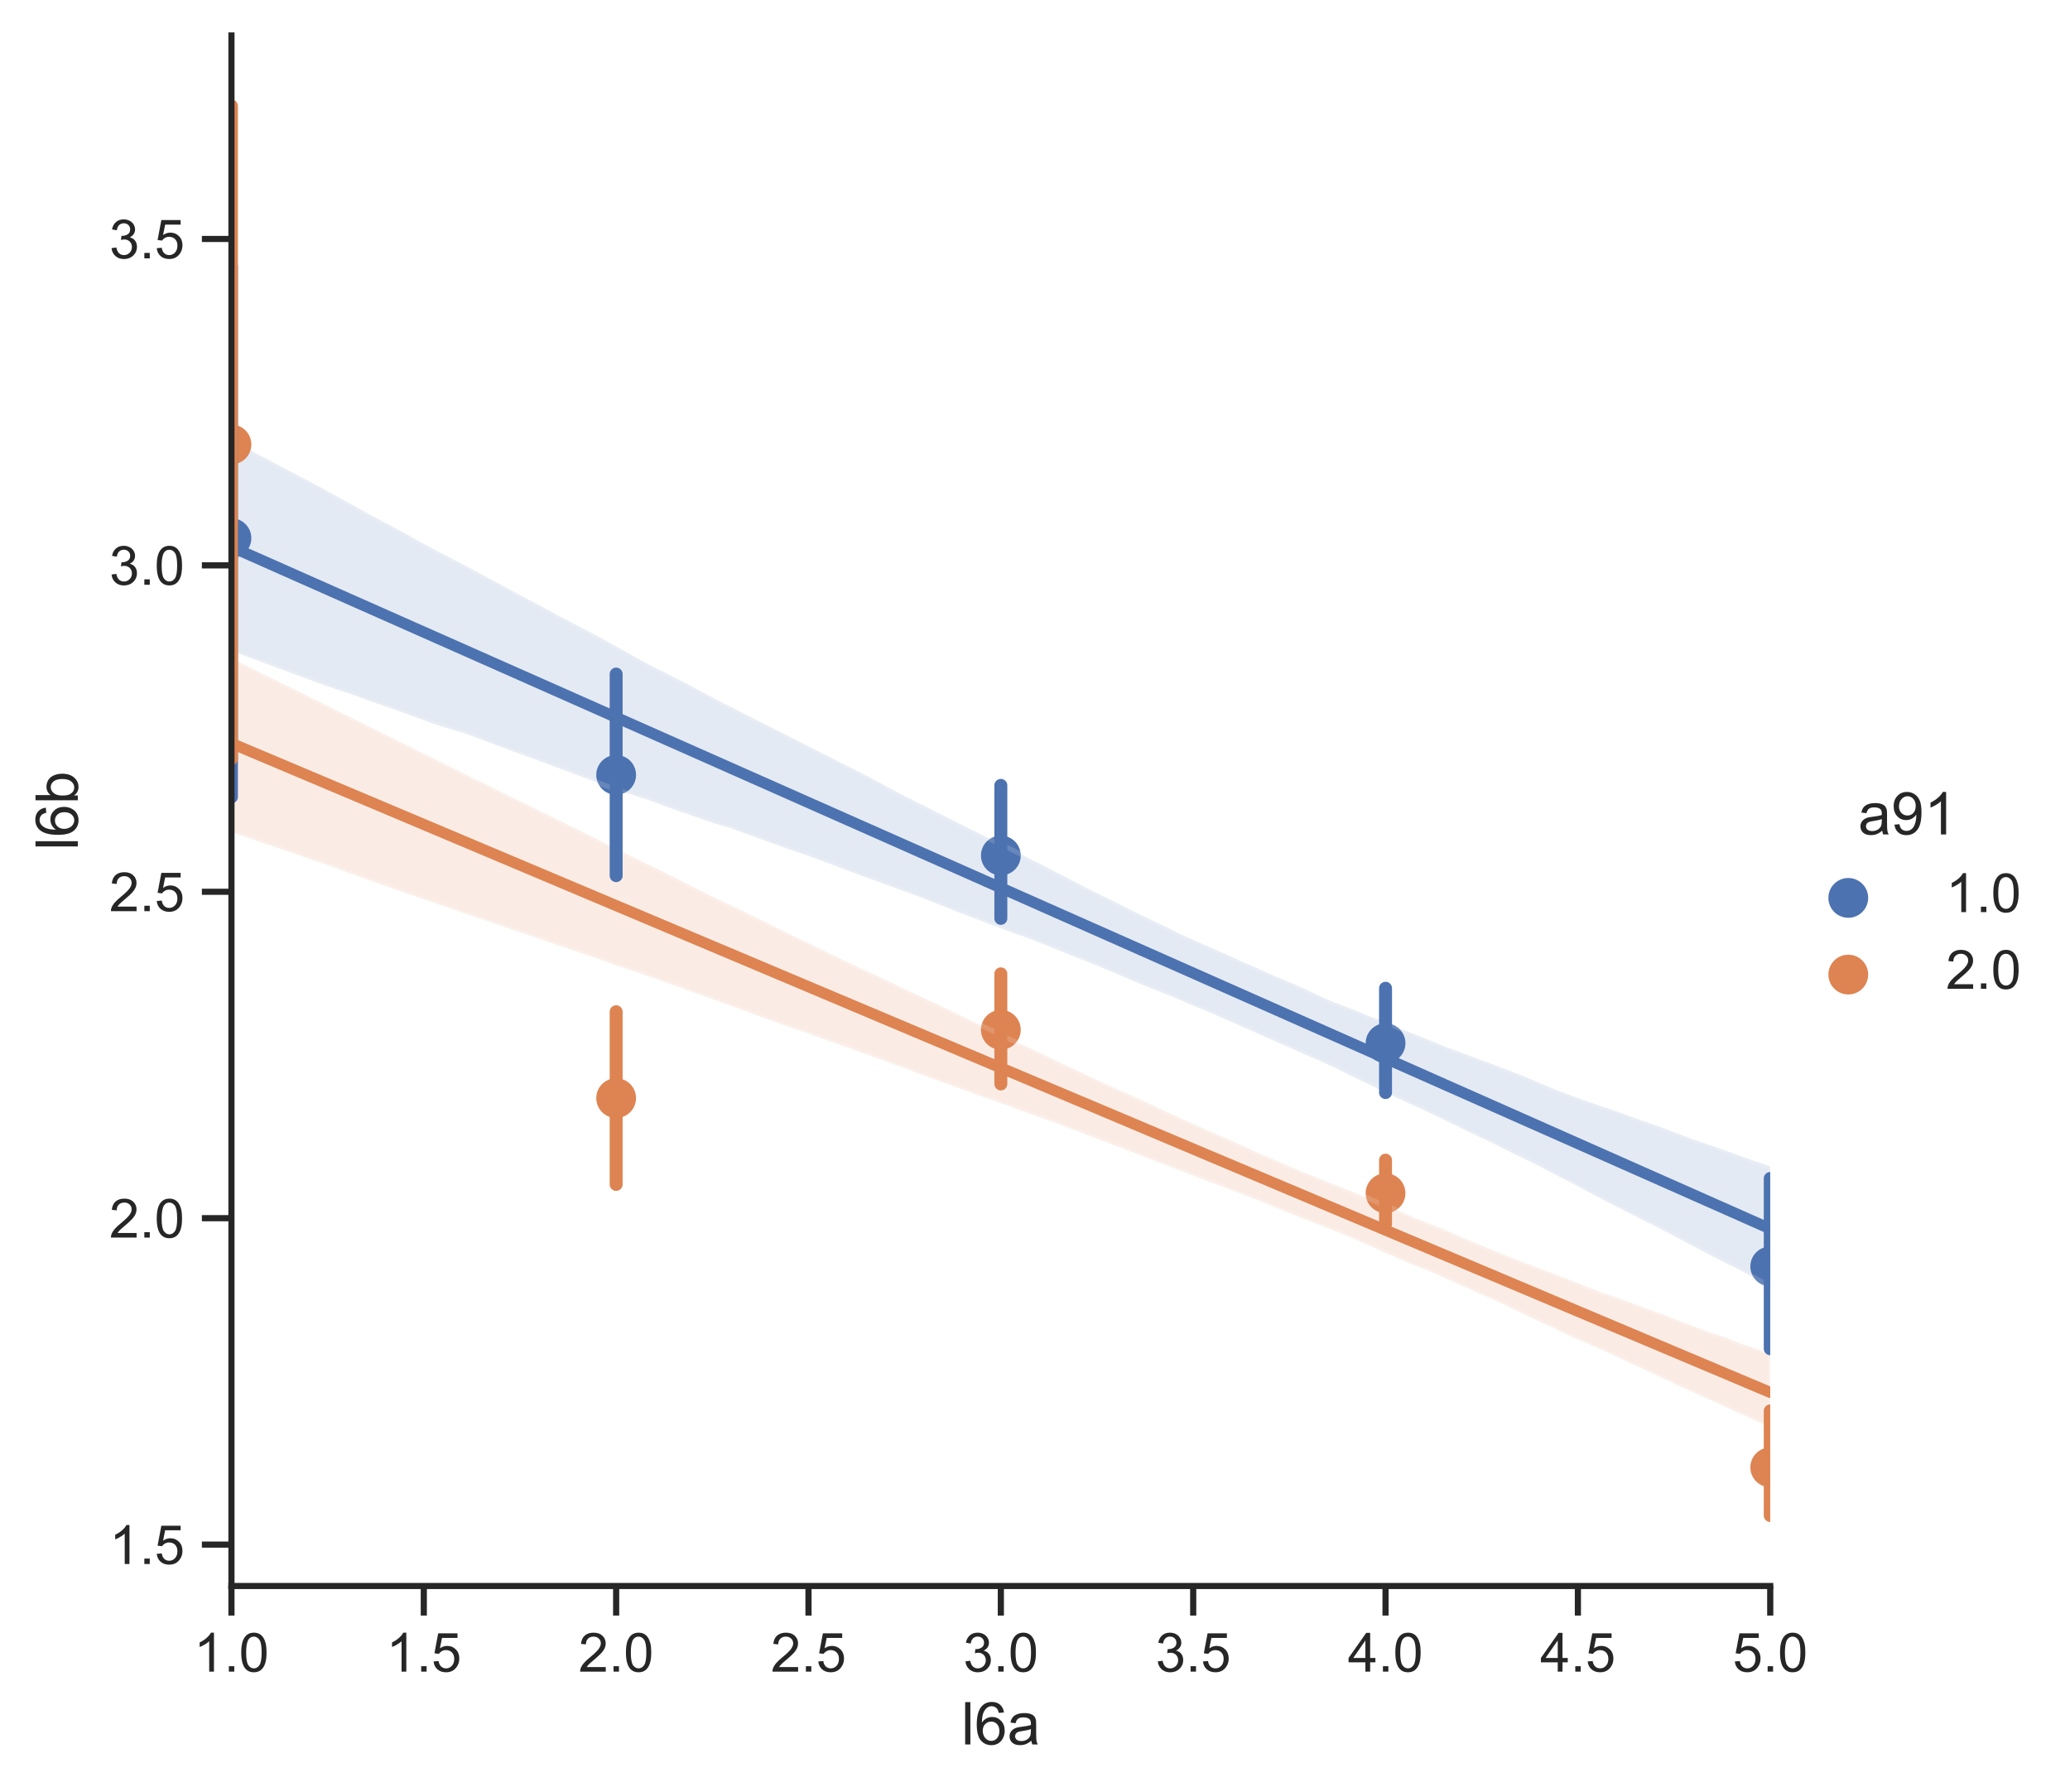 <?xml version="1.0" encoding="utf-8" standalone="no"?>
<!DOCTYPE svg PUBLIC "-//W3C//DTD SVG 1.1//EN"
  "http://www.w3.org/Graphics/SVG/1.1/DTD/svg11.dtd">
<!-- Created with matplotlib (https://matplotlib.org/) -->
<svg height="363.514pt" version="1.1" viewBox="0 0 420.027 363.514" width="420.027pt" xmlns="http://www.w3.org/2000/svg" xmlns:xlink="http://www.w3.org/1999/xlink">
 <defs>
  <style type="text/css">*{stroke-linecap:butt;stroke-linejoin:round;}</style>
 </defs>
 <g id="figure_1">
  <g id="patch_1">
   <path d="M -0 363.514 
L 420.027 363.514 
L 420.027 0 
L -0 0 
z
" style="fill:#ffffff;"/>
  </g>
  <g id="axes_1">
   <g id="patch_2">
    <path d="M 46.964 321.78 
L 359.202 321.78 
L 359.202 7.2 
L 46.964 7.2 
z
" style="fill:#ffffff;"/>
   </g>
   <g id="matplotlib.axis_1">
    <g id="xtick_1">
     <g id="line2d_1">
      <defs>
       <path d="M 0 0 
L 0 6 
" id="mb92138cdd1" style="stroke:#262626;stroke-width:1.25;"/>
      </defs>
      <g>
       <use style="fill:#262626;stroke:#262626;stroke-width:1.25;" x="46.964" xlink:href="#mb92138cdd1" y="321.78"/>
      </g>
     </g>
     <g id="text_1">
      <!-- 1.0 -->
      <g style="fill:#262626;" transform="translate(39.319 339.154)scale(0.11 -0.11)">
       <defs>
        <path d="M 37.25 0 
L 28.469 0 
L 28.469 56 
Q 25.297 52.984 20.141 49.953 
Q 14.984 46.922 10.891 45.406 
L 10.891 53.906 
Q 18.266 57.375 23.781 62.297 
Q 29.297 67.234 31.594 71.875 
L 37.25 71.875 
z
" id="ArialMT-49"/>
        <path d="M 9.078 0 
L 9.078 10.016 
L 19.094 10.016 
L 19.094 0 
z
" id="ArialMT-46"/>
        <path d="M 4.156 35.297 
Q 4.156 48 6.766 55.734 
Q 9.375 63.484 14.516 67.672 
Q 19.672 71.875 27.484 71.875 
Q 33.25 71.875 37.594 69.547 
Q 41.938 67.234 44.766 62.859 
Q 47.609 58.5 49.219 52.219 
Q 50.828 45.953 50.828 35.297 
Q 50.828 22.703 48.234 14.969 
Q 45.656 7.234 40.5 3 
Q 35.359 -1.219 27.484 -1.219 
Q 17.141 -1.219 11.234 6.203 
Q 4.156 15.141 4.156 35.297 
z
M 13.188 35.297 
Q 13.188 17.672 17.312 11.828 
Q 21.438 6 27.484 6 
Q 33.547 6 37.672 11.859 
Q 41.797 17.719 41.797 35.297 
Q 41.797 52.984 37.672 58.781 
Q 33.547 64.594 27.391 64.594 
Q 21.344 64.594 17.719 59.469 
Q 13.188 52.938 13.188 35.297 
z
" id="ArialMT-48"/>
       </defs>
       <use xlink:href="#ArialMT-49"/>
       <use x="55.615" xlink:href="#ArialMT-46"/>
       <use x="83.398" xlink:href="#ArialMT-48"/>
      </g>
     </g>
    </g>
    <g id="xtick_2">
     <g id="line2d_2">
      <g>
       <use style="fill:#262626;stroke:#262626;stroke-width:1.25;" x="85.994" xlink:href="#mb92138cdd1" y="321.78"/>
      </g>
     </g>
     <g id="text_2">
      <!-- 1.5 -->
      <g style="fill:#262626;" transform="translate(78.349 339.154)scale(0.11 -0.11)">
       <defs>
        <path d="M 4.156 18.75 
L 13.375 19.531 
Q 14.406 12.797 18.141 9.391 
Q 21.875 6 27.156 6 
Q 33.5 6 37.891 10.781 
Q 42.281 15.578 42.281 23.484 
Q 42.281 31 38.062 35.344 
Q 33.844 39.703 27 39.703 
Q 22.75 39.703 19.328 37.766 
Q 15.922 35.844 13.969 32.766 
L 5.719 33.844 
L 12.641 70.609 
L 48.25 70.609 
L 48.25 62.203 
L 19.672 62.203 
L 15.828 42.969 
Q 22.266 47.469 29.344 47.469 
Q 38.719 47.469 45.156 40.969 
Q 51.609 34.469 51.609 24.266 
Q 51.609 14.547 45.953 7.469 
Q 39.062 -1.219 27.156 -1.219 
Q 17.391 -1.219 11.203 4.25 
Q 5.031 9.719 4.156 18.75 
z
" id="ArialMT-53"/>
       </defs>
       <use xlink:href="#ArialMT-49"/>
       <use x="55.615" xlink:href="#ArialMT-46"/>
       <use x="83.398" xlink:href="#ArialMT-53"/>
      </g>
     </g>
    </g>
    <g id="xtick_3">
     <g id="line2d_3">
      <g>
       <use style="fill:#262626;stroke:#262626;stroke-width:1.25;" x="125.024" xlink:href="#mb92138cdd1" y="321.78"/>
      </g>
     </g>
     <g id="text_3">
      <!-- 2.0 -->
      <g style="fill:#262626;" transform="translate(117.379 339.154)scale(0.11 -0.11)">
       <defs>
        <path d="M 50.344 8.453 
L 50.344 0 
L 3.031 0 
Q 2.938 3.172 4.047 6.109 
Q 5.859 10.938 9.828 15.625 
Q 13.812 20.312 21.344 26.469 
Q 33.016 36.031 37.109 41.625 
Q 41.219 47.219 41.219 52.203 
Q 41.219 57.422 37.469 61 
Q 33.734 64.594 27.734 64.594 
Q 21.391 64.594 17.578 60.781 
Q 13.766 56.984 13.719 50.25 
L 4.688 51.172 
Q 5.609 61.281 11.656 66.578 
Q 17.719 71.875 27.938 71.875 
Q 38.234 71.875 44.234 66.156 
Q 50.25 60.453 50.25 52 
Q 50.25 47.703 48.484 43.547 
Q 46.734 39.406 42.656 34.812 
Q 38.578 30.219 29.109 22.219 
Q 21.188 15.578 18.938 13.203 
Q 16.703 10.844 15.234 8.453 
z
" id="ArialMT-50"/>
       </defs>
       <use xlink:href="#ArialMT-50"/>
       <use x="55.615" xlink:href="#ArialMT-46"/>
       <use x="83.398" xlink:href="#ArialMT-48"/>
      </g>
     </g>
    </g>
    <g id="xtick_4">
     <g id="line2d_4">
      <g>
       <use style="fill:#262626;stroke:#262626;stroke-width:1.25;" x="164.053" xlink:href="#mb92138cdd1" y="321.78"/>
      </g>
     </g>
     <g id="text_4">
      <!-- 2.5 -->
      <g style="fill:#262626;" transform="translate(156.408 339.154)scale(0.11 -0.11)">
       <use xlink:href="#ArialMT-50"/>
       <use x="55.615" xlink:href="#ArialMT-46"/>
       <use x="83.398" xlink:href="#ArialMT-53"/>
      </g>
     </g>
    </g>
    <g id="xtick_5">
     <g id="line2d_5">
      <g>
       <use style="fill:#262626;stroke:#262626;stroke-width:1.25;" x="203.083" xlink:href="#mb92138cdd1" y="321.78"/>
      </g>
     </g>
     <g id="text_5">
      <!-- 3.0 -->
      <g style="fill:#262626;" transform="translate(195.438 339.154)scale(0.11 -0.11)">
       <defs>
        <path d="M 4.203 18.891 
L 12.984 20.062 
Q 14.5 12.594 18.141 9.297 
Q 21.781 6 27 6 
Q 33.203 6 37.469 10.297 
Q 41.75 14.594 41.75 20.953 
Q 41.75 27 37.797 30.922 
Q 33.844 34.859 27.734 34.859 
Q 25.25 34.859 21.531 33.891 
L 22.516 41.609 
Q 23.391 41.5 23.922 41.5 
Q 29.547 41.5 34.031 44.422 
Q 38.531 47.359 38.531 53.469 
Q 38.531 58.297 35.25 61.469 
Q 31.984 64.656 26.812 64.656 
Q 21.688 64.656 18.266 61.422 
Q 14.844 58.203 13.875 51.766 
L 5.078 53.328 
Q 6.688 62.156 12.391 67.016 
Q 18.109 71.875 26.609 71.875 
Q 32.469 71.875 37.391 69.359 
Q 42.328 66.844 44.938 62.5 
Q 47.562 58.156 47.562 53.266 
Q 47.562 48.641 45.062 44.828 
Q 42.578 41.016 37.703 38.766 
Q 44.047 37.312 47.562 32.688 
Q 51.078 28.078 51.078 21.141 
Q 51.078 11.766 44.234 5.25 
Q 37.406 -1.266 26.953 -1.266 
Q 17.531 -1.266 11.297 4.344 
Q 5.078 9.969 4.203 18.891 
z
" id="ArialMT-51"/>
       </defs>
       <use xlink:href="#ArialMT-51"/>
       <use x="55.615" xlink:href="#ArialMT-46"/>
       <use x="83.398" xlink:href="#ArialMT-48"/>
      </g>
     </g>
    </g>
    <g id="xtick_6">
     <g id="line2d_6">
      <g>
       <use style="fill:#262626;stroke:#262626;stroke-width:1.25;" x="242.113" xlink:href="#mb92138cdd1" y="321.78"/>
      </g>
     </g>
     <g id="text_6">
      <!-- 3.5 -->
      <g style="fill:#262626;" transform="translate(234.468 339.154)scale(0.11 -0.11)">
       <use xlink:href="#ArialMT-51"/>
       <use x="55.615" xlink:href="#ArialMT-46"/>
       <use x="83.398" xlink:href="#ArialMT-53"/>
      </g>
     </g>
    </g>
    <g id="xtick_7">
     <g id="line2d_7">
      <g>
       <use style="fill:#262626;stroke:#262626;stroke-width:1.25;" x="281.143" xlink:href="#mb92138cdd1" y="321.78"/>
      </g>
     </g>
     <g id="text_7">
      <!-- 4.0 -->
      <g style="fill:#262626;" transform="translate(273.498 339.154)scale(0.11 -0.11)">
       <defs>
        <path d="M 32.328 0 
L 32.328 17.141 
L 1.266 17.141 
L 1.266 25.203 
L 33.938 71.578 
L 41.109 71.578 
L 41.109 25.203 
L 50.781 25.203 
L 50.781 17.141 
L 41.109 17.141 
L 41.109 0 
z
M 32.328 25.203 
L 32.328 57.469 
L 9.906 25.203 
z
" id="ArialMT-52"/>
       </defs>
       <use xlink:href="#ArialMT-52"/>
       <use x="55.615" xlink:href="#ArialMT-46"/>
       <use x="83.398" xlink:href="#ArialMT-48"/>
      </g>
     </g>
    </g>
    <g id="xtick_8">
     <g id="line2d_8">
      <g>
       <use style="fill:#262626;stroke:#262626;stroke-width:1.25;" x="320.172" xlink:href="#mb92138cdd1" y="321.78"/>
      </g>
     </g>
     <g id="text_8">
      <!-- 4.5 -->
      <g style="fill:#262626;" transform="translate(312.527 339.154)scale(0.11 -0.11)">
       <use xlink:href="#ArialMT-52"/>
       <use x="55.615" xlink:href="#ArialMT-46"/>
       <use x="83.398" xlink:href="#ArialMT-53"/>
      </g>
     </g>
    </g>
    <g id="xtick_9">
     <g id="line2d_9">
      <g>
       <use style="fill:#262626;stroke:#262626;stroke-width:1.25;" x="359.202" xlink:href="#mb92138cdd1" y="321.78"/>
      </g>
     </g>
     <g id="text_9">
      <!-- 5.0 -->
      <g style="fill:#262626;" transform="translate(351.557 339.154)scale(0.11 -0.11)">
       <use xlink:href="#ArialMT-53"/>
       <use x="55.615" xlink:href="#ArialMT-46"/>
       <use x="83.398" xlink:href="#ArialMT-48"/>
      </g>
     </g>
    </g>
    <g id="text_10">
     <!-- l6a -->
     <g style="fill:#262626;" transform="translate(195.077 353.929)scale(0.12 -0.12)">
      <defs>
       <path d="M 6.391 0 
L 6.391 71.578 
L 15.188 71.578 
L 15.188 0 
z
" id="ArialMT-108"/>
       <path d="M 49.75 54.047 
L 41.016 53.375 
Q 39.844 58.547 37.703 60.891 
Q 34.125 64.656 28.906 64.656 
Q 24.703 64.656 21.531 62.312 
Q 17.391 59.281 14.984 53.469 
Q 12.594 47.656 12.5 36.922 
Q 15.672 41.75 20.266 44.094 
Q 24.859 46.438 29.891 46.438 
Q 38.672 46.438 44.844 39.969 
Q 51.031 33.5 51.031 23.25 
Q 51.031 16.5 48.125 10.719 
Q 45.219 4.938 40.141 1.859 
Q 35.062 -1.219 28.609 -1.219 
Q 17.625 -1.219 10.688 6.859 
Q 3.766 14.938 3.766 33.5 
Q 3.766 54.25 11.422 63.672 
Q 18.109 71.875 29.438 71.875 
Q 37.891 71.875 43.281 67.141 
Q 48.688 62.406 49.75 54.047 
z
M 13.875 23.188 
Q 13.875 18.656 15.797 14.5 
Q 17.719 10.359 21.188 8.172 
Q 24.656 6 28.469 6 
Q 34.031 6 38.031 10.484 
Q 42.047 14.984 42.047 22.703 
Q 42.047 30.125 38.078 34.391 
Q 34.125 38.672 28.125 38.672 
Q 22.172 38.672 18.016 34.391 
Q 13.875 30.125 13.875 23.188 
z
" id="ArialMT-54"/>
       <path d="M 40.438 6.391 
Q 35.547 2.25 31.031 0.531 
Q 26.516 -1.172 21.344 -1.172 
Q 12.797 -1.172 8.203 3 
Q 3.609 7.172 3.609 13.672 
Q 3.609 17.484 5.344 20.625 
Q 7.078 23.781 9.891 25.688 
Q 12.703 27.594 16.219 28.562 
Q 18.797 29.25 24.031 29.891 
Q 34.672 31.156 39.703 32.906 
Q 39.75 34.719 39.75 35.203 
Q 39.75 40.578 37.25 42.781 
Q 33.891 45.75 27.25 45.75 
Q 21.047 45.75 18.094 43.578 
Q 15.141 41.406 13.719 35.891 
L 5.125 37.062 
Q 6.297 42.578 8.984 45.969 
Q 11.672 49.359 16.75 51.188 
Q 21.828 53.031 28.516 53.031 
Q 35.156 53.031 39.297 51.469 
Q 43.453 49.906 45.406 47.531 
Q 47.359 45.172 48.141 41.547 
Q 48.578 39.312 48.578 33.453 
L 48.578 21.734 
Q 48.578 9.469 49.141 6.219 
Q 49.703 2.984 51.375 0 
L 42.188 0 
Q 40.828 2.734 40.438 6.391 
z
M 39.703 26.031 
Q 34.906 24.078 25.344 22.703 
Q 19.922 21.922 17.672 20.938 
Q 15.438 19.969 14.203 18.094 
Q 12.984 16.219 12.984 13.922 
Q 12.984 10.406 15.641 8.062 
Q 18.312 5.719 23.438 5.719 
Q 28.516 5.719 32.469 7.938 
Q 36.422 10.156 38.281 14.016 
Q 39.703 17 39.703 22.797 
z
" id="ArialMT-97"/>
      </defs>
      <use xlink:href="#ArialMT-108"/>
      <use x="22.217" xlink:href="#ArialMT-54"/>
      <use x="77.832" xlink:href="#ArialMT-97"/>
     </g>
    </g>
   </g>
   <g id="matplotlib.axis_2">
    <g id="ytick_1">
     <g id="line2d_10">
      <defs>
       <path d="M 0 0 
L -6 0 
" id="m9af09bb62a" style="stroke:#262626;stroke-width:1.25;"/>
      </defs>
      <g>
       <use style="fill:#262626;stroke:#262626;stroke-width:1.25;" x="46.964" xlink:href="#m9af09bb62a" y="313.379"/>
      </g>
     </g>
     <g id="text_11">
      <!-- 1.5 -->
      <g style="fill:#262626;" transform="translate(22.174 317.316)scale(0.11 -0.11)">
       <use xlink:href="#ArialMT-49"/>
       <use x="55.615" xlink:href="#ArialMT-46"/>
       <use x="83.398" xlink:href="#ArialMT-53"/>
      </g>
     </g>
    </g>
    <g id="ytick_2">
     <g id="line2d_11">
      <g>
       <use style="fill:#262626;stroke:#262626;stroke-width:1.25;" x="46.964" xlink:href="#m9af09bb62a" y="247.154"/>
      </g>
     </g>
     <g id="text_12">
      <!-- 2.0 -->
      <g style="fill:#262626;" transform="translate(22.174 251.091)scale(0.11 -0.11)">
       <use xlink:href="#ArialMT-50"/>
       <use x="55.615" xlink:href="#ArialMT-46"/>
       <use x="83.398" xlink:href="#ArialMT-48"/>
      </g>
     </g>
    </g>
    <g id="ytick_3">
     <g id="line2d_12">
      <g>
       <use style="fill:#262626;stroke:#262626;stroke-width:1.25;" x="46.964" xlink:href="#m9af09bb62a" y="180.929"/>
      </g>
     </g>
     <g id="text_13">
      <!-- 2.5 -->
      <g style="fill:#262626;" transform="translate(22.174 184.866)scale(0.11 -0.11)">
       <use xlink:href="#ArialMT-50"/>
       <use x="55.615" xlink:href="#ArialMT-46"/>
       <use x="83.398" xlink:href="#ArialMT-53"/>
      </g>
     </g>
    </g>
    <g id="ytick_4">
     <g id="line2d_13">
      <g>
       <use style="fill:#262626;stroke:#262626;stroke-width:1.25;" x="46.964" xlink:href="#m9af09bb62a" y="114.704"/>
      </g>
     </g>
     <g id="text_14">
      <!-- 3.0 -->
      <g style="fill:#262626;" transform="translate(22.174 118.641)scale(0.11 -0.11)">
       <use xlink:href="#ArialMT-51"/>
       <use x="55.615" xlink:href="#ArialMT-46"/>
       <use x="83.398" xlink:href="#ArialMT-48"/>
      </g>
     </g>
    </g>
    <g id="ytick_5">
     <g id="line2d_14">
      <g>
       <use style="fill:#262626;stroke:#262626;stroke-width:1.25;" x="46.964" xlink:href="#m9af09bb62a" y="48.48"/>
      </g>
     </g>
     <g id="text_15">
      <!-- 3.5 -->
      <g style="fill:#262626;" transform="translate(22.174 52.416)scale(0.11 -0.11)">
       <use xlink:href="#ArialMT-51"/>
       <use x="55.615" xlink:href="#ArialMT-46"/>
       <use x="83.398" xlink:href="#ArialMT-53"/>
      </g>
     </g>
    </g>
    <g id="text_16">
     <!-- l6b -->
     <g style="fill:#262626;" transform="translate(15.789 172.496)rotate(-90)scale(0.12 -0.12)">
      <defs>
       <path d="M 14.703 0 
L 6.547 0 
L 6.547 71.578 
L 15.328 71.578 
L 15.328 46.047 
Q 20.906 53.031 29.547 53.031 
Q 34.328 53.031 38.594 51.094 
Q 42.875 49.172 45.625 45.672 
Q 48.391 42.188 49.953 37.25 
Q 51.516 32.328 51.516 26.703 
Q 51.516 13.375 44.922 6.094 
Q 38.328 -1.172 29.109 -1.172 
Q 19.922 -1.172 14.703 6.5 
z
M 14.594 26.312 
Q 14.594 17 17.141 12.844 
Q 21.297 6.062 28.375 6.062 
Q 34.125 6.062 38.328 11.062 
Q 42.531 16.062 42.531 25.984 
Q 42.531 36.141 38.5 40.969 
Q 34.469 45.797 28.766 45.797 
Q 23 45.797 18.797 40.797 
Q 14.594 35.797 14.594 26.312 
z
" id="ArialMT-98"/>
      </defs>
      <use xlink:href="#ArialMT-108"/>
      <use x="22.217" xlink:href="#ArialMT-54"/>
      <use x="77.832" xlink:href="#ArialMT-98"/>
     </g>
    </g>
   </g>
   <g id="PathCollection_1">
    <defs>
     <path d="M 0 3.536 
C 0.938 3.536 1.837 3.163 2.5 2.5 
C 3.163 1.837 3.536 0.938 3.536 0 
C 3.536 -0.938 3.163 -1.837 2.5 -2.5 
C 1.837 -3.163 0.938 -3.536 0 -3.536 
C -0.938 -3.536 -1.837 -3.163 -2.5 -2.5 
C -3.163 -1.837 -3.536 -0.938 -3.536 0 
C -3.536 0.938 -3.163 1.837 -2.5 2.5 
C -1.837 3.163 -0.938 3.536 0 3.536 
z
" id="meccf102d16" style="stroke:#4c72b0;"/>
    </defs>
    <g clip-path="url(#p15de700040)">
     <use style="fill:#4c72b0;stroke:#4c72b0;" x="46.964" xlink:href="#meccf102d16" y="109.186"/>
     <use style="fill:#4c72b0;stroke:#4c72b0;" x="125.024" xlink:href="#meccf102d16" y="157.219"/>
     <use style="fill:#4c72b0;stroke:#4c72b0;" x="203.083" xlink:href="#meccf102d16" y="173.571"/>
     <use style="fill:#4c72b0;stroke:#4c72b0;" x="281.143" xlink:href="#meccf102d16" y="211.652"/>
     <use style="fill:#4c72b0;stroke:#4c72b0;" x="359.202" xlink:href="#meccf102d16" y="256.944"/>
    </g>
   </g>
   <g id="PolyCollection_1">
    <defs>
     <path d="M 46.964 -274.226 
L 46.964 -231.475 
L 50.118 -230.296 
L 53.272 -229.12 
L 56.426 -227.944 
L 59.58 -226.768 
L 62.734 -225.629 
L 65.888 -224.456 
L 69.042 -223.416 
L 72.196 -222.338 
L 75.35 -221.158 
L 78.504 -220.097 
L 81.657 -218.965 
L 84.811 -217.813 
L 87.965 -216.666 
L 91.119 -215.658 
L 94.273 -214.724 
L 97.427 -213.556 
L 100.581 -212.389 
L 103.735 -211.221 
L 106.889 -210.054 
L 110.043 -208.886 
L 113.197 -207.718 
L 116.35 -206.552 
L 119.504 -205.386 
L 122.658 -204.22 
L 125.812 -203.08 
L 128.966 -202.04 
L 132.12 -201.011 
L 135.274 -199.829 
L 138.428 -198.715 
L 141.582 -197.622 
L 144.736 -196.534 
L 147.89 -195.601 
L 151.044 -194.484 
L 154.197 -193.337 
L 157.351 -192.19 
L 160.505 -191.059 
L 163.659 -189.988 
L 166.813 -188.851 
L 169.967 -187.663 
L 173.121 -186.475 
L 176.275 -185.301 
L 179.429 -184.151 
L 182.583 -183.004 
L 185.737 -181.869 
L 188.891 -180.647 
L 192.044 -179.393 
L 195.198 -178.152 
L 198.352 -176.961 
L 201.506 -175.77 
L 204.66 -174.583 
L 207.814 -173.465 
L 210.968 -172.249 
L 214.122 -170.973 
L 217.276 -169.729 
L 220.43 -168.46 
L 223.584 -167.19 
L 226.737 -165.863 
L 229.891 -164.507 
L 233.045 -163.192 
L 236.199 -161.951 
L 239.353 -160.681 
L 242.507 -159.331 
L 245.661 -158.028 
L 248.815 -156.633 
L 251.969 -155.255 
L 255.123 -153.857 
L 258.277 -152.462 
L 261.431 -151.074 
L 264.584 -149.65 
L 267.738 -148.298 
L 270.892 -146.858 
L 274.046 -145.275 
L 277.2 -143.776 
L 280.354 -142.239 
L 283.508 -140.757 
L 286.662 -139.312 
L 289.816 -137.868 
L 292.97 -136.353 
L 296.124 -134.812 
L 299.278 -133.288 
L 302.431 -131.784 
L 305.585 -130.221 
L 308.739 -128.687 
L 311.893 -127.15 
L 315.047 -125.458 
L 318.201 -123.861 
L 321.355 -122.197 
L 324.509 -120.483 
L 327.663 -118.873 
L 330.817 -117.275 
L 333.971 -115.678 
L 337.125 -114.085 
L 340.278 -112.444 
L 343.432 -110.75 
L 346.586 -109.069 
L 349.74 -107.479 
L 352.894 -105.895 
L 356.048 -104.277 
L 359.202 -102.556 
L 359.202 -126.869 
L 359.202 -126.869 
L 356.048 -127.945 
L 352.894 -129.054 
L 349.74 -130.22 
L 346.586 -131.331 
L 343.432 -132.391 
L 340.278 -133.587 
L 337.125 -134.783 
L 333.971 -135.896 
L 330.817 -137.002 
L 327.663 -138.171 
L 324.509 -139.212 
L 321.355 -140.314 
L 318.201 -141.47 
L 315.047 -142.683 
L 311.893 -143.993 
L 308.739 -145.358 
L 305.585 -146.572 
L 302.431 -147.743 
L 299.278 -148.908 
L 296.124 -150.103 
L 292.97 -151.255 
L 289.816 -152.58 
L 286.662 -153.817 
L 283.508 -155.056 
L 280.354 -156.436 
L 277.2 -157.595 
L 274.046 -158.892 
L 270.892 -160.067 
L 267.738 -161.456 
L 264.584 -162.953 
L 261.431 -164.319 
L 258.277 -165.635 
L 255.123 -167.077 
L 251.969 -168.431 
L 248.815 -169.877 
L 245.661 -171.28 
L 242.507 -172.644 
L 239.353 -174.082 
L 236.199 -175.653 
L 233.045 -177.148 
L 229.891 -178.671 
L 226.737 -180.266 
L 223.584 -181.823 
L 220.43 -183.379 
L 217.276 -185.016 
L 214.122 -186.653 
L 210.968 -188.287 
L 207.814 -189.867 
L 204.66 -191.446 
L 201.506 -192.945 
L 198.352 -194.605 
L 195.198 -196.138 
L 192.044 -197.75 
L 188.891 -199.342 
L 185.737 -200.923 
L 182.583 -202.506 
L 179.429 -204.213 
L 176.275 -205.906 
L 173.121 -207.504 
L 169.967 -209.103 
L 166.813 -210.701 
L 163.659 -212.3 
L 160.505 -213.899 
L 157.351 -215.497 
L 154.197 -217.096 
L 151.044 -218.695 
L 147.89 -220.293 
L 144.736 -221.909 
L 141.582 -223.589 
L 138.428 -225.27 
L 135.274 -226.882 
L 132.12 -228.444 
L 128.966 -230.18 
L 125.812 -231.918 
L 122.658 -233.688 
L 119.504 -235.381 
L 116.35 -236.999 
L 113.197 -238.663 
L 110.043 -240.399 
L 106.889 -242.042 
L 103.735 -243.745 
L 100.581 -245.448 
L 97.427 -247.143 
L 94.273 -248.834 
L 91.119 -250.472 
L 87.965 -252.108 
L 84.811 -253.826 
L 81.657 -255.578 
L 78.504 -257.268 
L 75.35 -258.955 
L 72.196 -260.695 
L 69.042 -262.435 
L 65.888 -264.176 
L 62.734 -265.867 
L 59.58 -267.528 
L 56.426 -269.189 
L 53.272 -270.851 
L 50.118 -272.512 
L 46.964 -274.226 
z
" id="m3f0ae96edf" style="stroke:#ffffff;stroke-opacity:0.15;"/>
    </defs>
    <g clip-path="url(#p15de700040)">
     <use style="fill:#4c72b0;fill-opacity:0.15;stroke:#ffffff;stroke-opacity:0.15;" x="0" xlink:href="#m3f0ae96edf" y="363.514"/>
    </g>
   </g>
   <g id="PathCollection_2">
    <defs>
     <path d="M 0 3.536 
C 0.938 3.536 1.837 3.163 2.5 2.5 
C 3.163 1.837 3.536 0.938 3.536 0 
C 3.536 -0.938 3.163 -1.837 2.5 -2.5 
C 1.837 -3.163 0.938 -3.536 0 -3.536 
C -0.938 -3.536 -1.837 -3.163 -2.5 -2.5 
C -3.163 -1.837 -3.536 -0.938 -3.536 0 
C -3.536 0.938 -3.163 1.837 -2.5 2.5 
C -1.837 3.163 -0.938 3.536 0 3.536 
z
" id="m00713c976b" style="stroke:#dd8452;"/>
    </defs>
    <g clip-path="url(#p15de700040)">
     <use style="fill:#dd8452;stroke:#dd8452;" x="46.964" xlink:href="#m00713c976b" y="90.177"/>
     <use style="fill:#dd8452;stroke:#dd8452;" x="125.024" xlink:href="#m00713c976b" y="222.795"/>
     <use style="fill:#dd8452;stroke:#dd8452;" x="203.083" xlink:href="#m00713c976b" y="208.933"/>
     <use style="fill:#dd8452;stroke:#dd8452;" x="281.143" xlink:href="#m00713c976b" y="242.091"/>
     <use style="fill:#dd8452;stroke:#dd8452;" x="359.202" xlink:href="#m00713c976b" y="297.707"/>
    </g>
   </g>
   <g id="PolyCollection_2">
    <defs>
     <path d="M 46.964 -229.953 
L 46.964 -194.673 
L 50.118 -193.597 
L 53.272 -192.521 
L 56.426 -191.445 
L 59.58 -190.369 
L 62.734 -189.294 
L 65.888 -188.198 
L 69.042 -187.056 
L 72.196 -185.905 
L 75.35 -184.755 
L 78.504 -183.676 
L 81.657 -182.544 
L 84.811 -181.465 
L 87.965 -180.404 
L 91.119 -179.298 
L 94.273 -178.213 
L 97.427 -177.135 
L 100.581 -176.058 
L 103.735 -174.981 
L 106.889 -173.904 
L 110.043 -172.827 
L 113.197 -171.75 
L 116.35 -170.683 
L 119.504 -169.598 
L 122.658 -168.508 
L 125.812 -167.395 
L 128.966 -166.36 
L 132.12 -165.255 
L 135.274 -164.125 
L 138.428 -162.995 
L 141.582 -161.866 
L 144.736 -160.736 
L 147.89 -159.607 
L 151.044 -158.456 
L 154.197 -157.266 
L 157.351 -156.14 
L 160.505 -155.031 
L 163.659 -153.956 
L 166.813 -152.826 
L 169.967 -151.696 
L 173.121 -150.566 
L 176.275 -149.436 
L 179.429 -148.306 
L 182.583 -147.161 
L 185.737 -145.96 
L 188.891 -144.787 
L 192.044 -143.655 
L 195.198 -142.514 
L 198.352 -141.353 
L 201.506 -140.247 
L 204.66 -139.142 
L 207.814 -137.938 
L 210.968 -136.826 
L 214.122 -135.721 
L 217.276 -134.528 
L 220.43 -133.321 
L 223.584 -132.113 
L 226.737 -130.909 
L 229.891 -129.701 
L 233.045 -128.468 
L 236.199 -127.285 
L 239.353 -126.066 
L 242.507 -124.872 
L 245.661 -123.637 
L 248.815 -122.487 
L 251.969 -121.252 
L 255.123 -120.045 
L 258.277 -118.791 
L 261.431 -117.47 
L 264.584 -116.211 
L 267.738 -115.005 
L 270.892 -113.779 
L 274.046 -112.457 
L 277.2 -111.077 
L 280.354 -109.674 
L 283.508 -108.267 
L 286.662 -106.924 
L 289.816 -105.705 
L 292.97 -104.313 
L 296.124 -102.918 
L 299.278 -101.488 
L 302.431 -100.103 
L 305.585 -98.655 
L 308.739 -97.116 
L 311.893 -95.614 
L 315.047 -94.191 
L 318.201 -92.622 
L 321.355 -91.247 
L 324.509 -89.887 
L 327.663 -88.442 
L 330.817 -86.922 
L 333.971 -85.515 
L 337.125 -84.037 
L 340.278 -82.531 
L 343.432 -81.104 
L 346.586 -79.67 
L 349.74 -78.241 
L 352.894 -76.81 
L 356.048 -75.379 
L 359.202 -73.883 
L 359.202 -88.861 
L 359.202 -88.861 
L 356.048 -89.963 
L 352.894 -91.017 
L 349.74 -92.271 
L 346.586 -93.336 
L 343.432 -94.502 
L 340.278 -95.687 
L 337.125 -96.931 
L 333.971 -98.066 
L 330.817 -99.236 
L 327.663 -100.37 
L 324.509 -101.47 
L 321.355 -102.704 
L 318.201 -103.983 
L 315.047 -105.172 
L 311.893 -106.358 
L 308.739 -107.562 
L 305.585 -108.782 
L 302.431 -110.04 
L 299.278 -111.359 
L 296.124 -112.702 
L 292.97 -114.075 
L 289.816 -115.327 
L 286.662 -116.591 
L 283.508 -117.949 
L 280.354 -119.191 
L 277.2 -120.594 
L 274.046 -121.866 
L 270.892 -123.096 
L 267.738 -124.359 
L 264.584 -125.611 
L 261.431 -126.944 
L 258.277 -128.353 
L 255.123 -129.641 
L 251.969 -131.121 
L 248.815 -132.547 
L 245.661 -133.905 
L 242.507 -135.307 
L 239.353 -136.738 
L 236.199 -138.17 
L 233.045 -139.657 
L 229.891 -141.12 
L 226.737 -142.497 
L 223.584 -143.902 
L 220.43 -145.42 
L 217.276 -146.891 
L 214.122 -148.402 
L 210.968 -149.919 
L 207.814 -151.383 
L 204.66 -152.756 
L 201.506 -154.329 
L 198.352 -155.813 
L 195.198 -157.337 
L 192.044 -158.867 
L 188.891 -160.343 
L 185.737 -161.808 
L 182.583 -163.351 
L 179.429 -164.844 
L 176.275 -166.283 
L 173.121 -167.762 
L 169.967 -169.284 
L 166.813 -170.812 
L 163.659 -172.331 
L 160.505 -173.856 
L 157.351 -175.4 
L 154.197 -176.958 
L 151.044 -178.517 
L 147.89 -180.025 
L 144.736 -181.538 
L 141.582 -183.082 
L 138.428 -184.701 
L 135.274 -186.271 
L 132.12 -187.844 
L 128.966 -189.362 
L 125.812 -190.919 
L 122.658 -192.491 
L 119.504 -194.071 
L 116.35 -195.632 
L 113.197 -197.193 
L 110.043 -198.734 
L 106.889 -200.239 
L 103.735 -201.803 
L 100.581 -203.367 
L 97.427 -204.931 
L 94.273 -206.495 
L 91.119 -208.058 
L 87.965 -209.622 
L 84.811 -211.186 
L 81.657 -212.75 
L 78.504 -214.314 
L 75.35 -215.878 
L 72.196 -217.442 
L 69.042 -219.006 
L 65.888 -220.57 
L 62.734 -222.134 
L 59.58 -223.698 
L 56.426 -225.262 
L 53.272 -226.826 
L 50.118 -228.389 
L 46.964 -229.953 
z
" id="m5667fd02f3" style="stroke:#ffffff;stroke-opacity:0.15;"/>
    </defs>
    <g clip-path="url(#p15de700040)">
     <use style="fill:#dd8452;fill-opacity:0.15;stroke:#ffffff;stroke-opacity:0.15;" x="0" xlink:href="#m5667fd02f3" y="363.514"/>
    </g>
   </g>
   <g id="line2d_15">
    <path clip-path="url(#p15de700040)" d="M 46.964 161.683 
L 46.964 53.998 
" style="fill:none;stroke:#4c72b0;stroke-linecap:round;stroke-width:2.625;"/>
   </g>
   <g id="line2d_16">
    <path clip-path="url(#p15de700040)" d="M 125.024 177.659 
L 125.024 136.759 
" style="fill:none;stroke:#4c72b0;stroke-linecap:round;stroke-width:2.625;"/>
   </g>
   <g id="line2d_17">
    <path clip-path="url(#p15de700040)" d="M 203.083 186.325 
L 203.083 159.345 
" style="fill:none;stroke:#4c72b0;stroke-linecap:round;stroke-width:2.625;"/>
   </g>
   <g id="line2d_18">
    <path clip-path="url(#p15de700040)" d="M 281.143 221.665 
L 281.143 200.501 
" style="fill:none;stroke:#4c72b0;stroke-linecap:round;stroke-width:2.625;"/>
   </g>
   <g id="line2d_19">
    <path clip-path="url(#p15de700040)" d="M 359.202 273.644 
L 359.202 239.092 
" style="fill:none;stroke:#4c72b0;stroke-linecap:round;stroke-width:2.625;"/>
   </g>
   <g id="line2d_20">
    <path clip-path="url(#p15de700040)" d="M 46.964 110.956 
L 50.118 112.354 
L 53.272 113.751 
L 56.426 115.149 
L 59.58 116.547 
L 62.734 117.944 
L 65.888 119.342 
L 69.042 120.739 
L 72.196 122.137 
L 75.35 123.534 
L 78.504 124.932 
L 81.657 126.329 
L 84.811 127.727 
L 87.965 129.125 
L 91.119 130.522 
L 94.273 131.92 
L 97.427 133.317 
L 100.581 134.715 
L 103.735 136.112 
L 106.889 137.51 
L 110.043 138.907 
L 113.197 140.305 
L 116.35 141.703 
L 119.504 143.1 
L 122.658 144.498 
L 125.812 145.895 
L 128.966 147.293 
L 132.12 148.69 
L 135.274 150.088 
L 138.428 151.485 
L 141.582 152.883 
L 144.736 154.281 
L 147.89 155.678 
L 151.044 157.076 
L 154.197 158.473 
L 157.351 159.871 
L 160.505 161.268 
L 163.659 162.666 
L 166.813 164.063 
L 169.967 165.461 
L 173.121 166.859 
L 176.275 168.256 
L 179.429 169.654 
L 182.583 171.051 
L 185.737 172.449 
L 188.891 173.846 
L 192.044 175.244 
L 195.198 176.641 
L 198.352 178.039 
L 201.506 179.437 
L 204.66 180.834 
L 207.814 182.232 
L 210.968 183.629 
L 214.122 185.027 
L 217.276 186.424 
L 220.43 187.822 
L 223.584 189.219 
L 226.737 190.617 
L 229.891 192.015 
L 233.045 193.412 
L 236.199 194.81 
L 239.353 196.207 
L 242.507 197.605 
L 245.661 199.002 
L 248.815 200.4 
L 251.969 201.797 
L 255.123 203.195 
L 258.277 204.593 
L 261.431 205.99 
L 264.584 207.388 
L 267.738 208.785 
L 270.892 210.183 
L 274.046 211.58 
L 277.2 212.978 
L 280.354 214.375 
L 283.508 215.773 
L 286.662 217.171 
L 289.816 218.568 
L 292.97 219.966 
L 296.124 221.363 
L 299.278 222.761 
L 302.431 224.158 
L 305.585 225.556 
L 308.739 226.954 
L 311.893 228.351 
L 315.047 229.749 
L 318.201 231.146 
L 321.355 232.544 
L 324.509 233.941 
L 327.663 235.339 
L 330.817 236.736 
L 333.971 238.134 
L 337.125 239.532 
L 340.278 240.929 
L 343.432 242.327 
L 346.586 243.724 
L 349.74 245.122 
L 352.894 246.519 
L 356.048 247.917 
L 359.202 249.314 
" style="fill:none;stroke:#4c72b0;stroke-linecap:round;stroke-width:2.25;"/>
   </g>
   <g id="line2d_21">
    <path clip-path="url(#p15de700040)" d="M 46.964 153.949 
L 46.964 21.499 
" style="fill:none;stroke:#dd8452;stroke-linecap:round;stroke-width:2.625;"/>
   </g>
   <g id="line2d_22">
    <path clip-path="url(#p15de700040)" d="M 125.024 240.303 
L 125.024 205.269 
" style="fill:none;stroke:#dd8452;stroke-linecap:round;stroke-width:2.625;"/>
   </g>
   <g id="line2d_23">
    <path clip-path="url(#p15de700040)" d="M 203.083 219.917 
L 203.083 197.58 
" style="fill:none;stroke:#dd8452;stroke-linecap:round;stroke-width:2.625;"/>
   </g>
   <g id="line2d_24">
    <path clip-path="url(#p15de700040)" d="M 281.143 248.331 
L 281.143 235.381 
" style="fill:none;stroke:#dd8452;stroke-linecap:round;stroke-width:2.625;"/>
   </g>
   <g id="line2d_25">
    <path clip-path="url(#p15de700040)" d="M 359.202 307.481 
L 359.202 286.249 
" style="fill:none;stroke:#dd8452;stroke-linecap:round;stroke-width:2.625;"/>
   </g>
   <g id="line2d_26">
    <path clip-path="url(#p15de700040)" d="M 46.964 150.818 
L 50.118 152.148 
L 53.272 153.478 
L 56.426 154.808 
L 59.58 156.138 
L 62.734 157.469 
L 65.888 158.799 
L 69.042 160.129 
L 72.196 161.459 
L 75.35 162.789 
L 78.504 164.119 
L 81.657 165.45 
L 84.811 166.78 
L 87.965 168.11 
L 91.119 169.44 
L 94.273 170.77 
L 97.427 172.101 
L 100.581 173.431 
L 103.735 174.761 
L 106.889 176.091 
L 110.043 177.421 
L 113.197 178.751 
L 116.35 180.082 
L 119.504 181.412 
L 122.658 182.742 
L 125.812 184.072 
L 128.966 185.402 
L 132.12 186.732 
L 135.274 188.063 
L 138.428 189.393 
L 141.582 190.723 
L 144.736 192.053 
L 147.89 193.383 
L 151.044 194.713 
L 154.197 196.044 
L 157.351 197.374 
L 160.505 198.704 
L 163.659 200.034 
L 166.813 201.364 
L 169.967 202.694 
L 173.121 204.025 
L 176.275 205.355 
L 179.429 206.685 
L 182.583 208.015 
L 185.737 209.345 
L 188.891 210.676 
L 192.044 212.006 
L 195.198 213.336 
L 198.352 214.666 
L 201.506 215.996 
L 204.66 217.326 
L 207.814 218.657 
L 210.968 219.987 
L 214.122 221.317 
L 217.276 222.647 
L 220.43 223.977 
L 223.584 225.307 
L 226.737 226.638 
L 229.891 227.968 
L 233.045 229.298 
L 236.199 230.628 
L 239.353 231.958 
L 242.507 233.288 
L 245.661 234.619 
L 248.815 235.949 
L 251.969 237.279 
L 255.123 238.609 
L 258.277 239.939 
L 261.431 241.269 
L 264.584 242.6 
L 267.738 243.93 
L 270.892 245.26 
L 274.046 246.59 
L 277.2 247.92 
L 280.354 249.251 
L 283.508 250.581 
L 286.662 251.911 
L 289.816 253.241 
L 292.97 254.571 
L 296.124 255.901 
L 299.278 257.232 
L 302.431 258.562 
L 305.585 259.892 
L 308.739 261.222 
L 311.893 262.552 
L 315.047 263.882 
L 318.201 265.213 
L 321.355 266.543 
L 324.509 267.873 
L 327.663 269.203 
L 330.817 270.533 
L 333.971 271.863 
L 337.125 273.194 
L 340.278 274.524 
L 343.432 275.854 
L 346.586 277.184 
L 349.74 278.514 
L 352.894 279.844 
L 356.048 281.175 
L 359.202 282.505 
" style="fill:none;stroke:#dd8452;stroke-linecap:round;stroke-width:2.25;"/>
   </g>
   <g id="patch_3">
    <path d="M 46.964 321.78 
L 46.964 7.2 
" style="fill:none;stroke:#262626;stroke-linecap:square;stroke-linejoin:miter;stroke-width:1.25;"/>
   </g>
   <g id="patch_4">
    <path d="M 46.964 321.78 
L 359.202 321.78 
" style="fill:none;stroke:#262626;stroke-linecap:square;stroke-linejoin:miter;stroke-width:1.25;"/>
   </g>
  </g>
  <g id="legend_1">
   <g id="text_17">
    <!-- a91 -->
    <g style="fill:#262626;" transform="translate(377.072 169.299)scale(0.12 -0.12)">
     <defs>
      <path d="M 5.469 16.547 
L 13.922 17.328 
Q 14.984 11.375 18.016 8.688 
Q 21.047 6 25.781 6 
Q 29.828 6 32.875 7.859 
Q 35.938 9.719 37.891 12.812 
Q 39.844 15.922 41.156 21.188 
Q 42.484 26.469 42.484 31.938 
Q 42.484 32.516 42.438 33.688 
Q 39.797 29.5 35.234 26.875 
Q 30.672 24.266 25.344 24.266 
Q 16.453 24.266 10.297 30.703 
Q 4.156 37.156 4.156 47.703 
Q 4.156 58.594 10.578 65.234 
Q 17 71.875 26.656 71.875 
Q 33.641 71.875 39.422 68.109 
Q 45.219 64.359 48.219 57.391 
Q 51.219 50.438 51.219 37.25 
Q 51.219 23.531 48.234 15.406 
Q 45.266 7.281 39.375 3.031 
Q 33.5 -1.219 25.594 -1.219 
Q 17.188 -1.219 11.859 3.438 
Q 6.547 8.109 5.469 16.547 
z
M 41.453 48.141 
Q 41.453 55.719 37.422 60.156 
Q 33.406 64.594 27.734 64.594 
Q 21.875 64.594 17.531 59.812 
Q 13.188 55.031 13.188 47.406 
Q 13.188 40.578 17.312 36.297 
Q 21.438 32.031 27.484 32.031 
Q 33.594 32.031 37.516 36.297 
Q 41.453 40.578 41.453 48.141 
z
" id="ArialMT-57"/>
     </defs>
     <use xlink:href="#ArialMT-97"/>
     <use x="55.615" xlink:href="#ArialMT-57"/>
     <use x="111.23" xlink:href="#ArialMT-49"/>
    </g>
   </g>
   <g id="PathCollection_3">
    <g>
     <use style="fill:#4c72b0;stroke:#4c72b0;" x="375.037" xlink:href="#meccf102d16" y="182.171"/>
    </g>
   </g>
   <g id="text_18">
    <!-- 1.0 -->
    <g style="fill:#262626;" transform="translate(394.837 185.058)scale(0.11 -0.11)">
     <use xlink:href="#ArialMT-49"/>
     <use x="55.615" xlink:href="#ArialMT-46"/>
     <use x="83.398" xlink:href="#ArialMT-48"/>
    </g>
   </g>
   <g id="PathCollection_4">
    <g>
     <use style="fill:#dd8452;stroke:#dd8452;" x="375.037" xlink:href="#m00713c976b" y="197.73"/>
    </g>
   </g>
   <g id="text_19">
    <!-- 2.0 -->
    <g style="fill:#262626;" transform="translate(394.837 200.618)scale(0.11 -0.11)">
     <use xlink:href="#ArialMT-50"/>
     <use x="55.615" xlink:href="#ArialMT-46"/>
     <use x="83.398" xlink:href="#ArialMT-48"/>
    </g>
   </g>
  </g>
 </g>
 <defs>
  <clipPath id="p15de700040">
   <rect height="314.58" width="312.238" x="46.964" y="7.2"/>
  </clipPath>
 </defs>
</svg>
